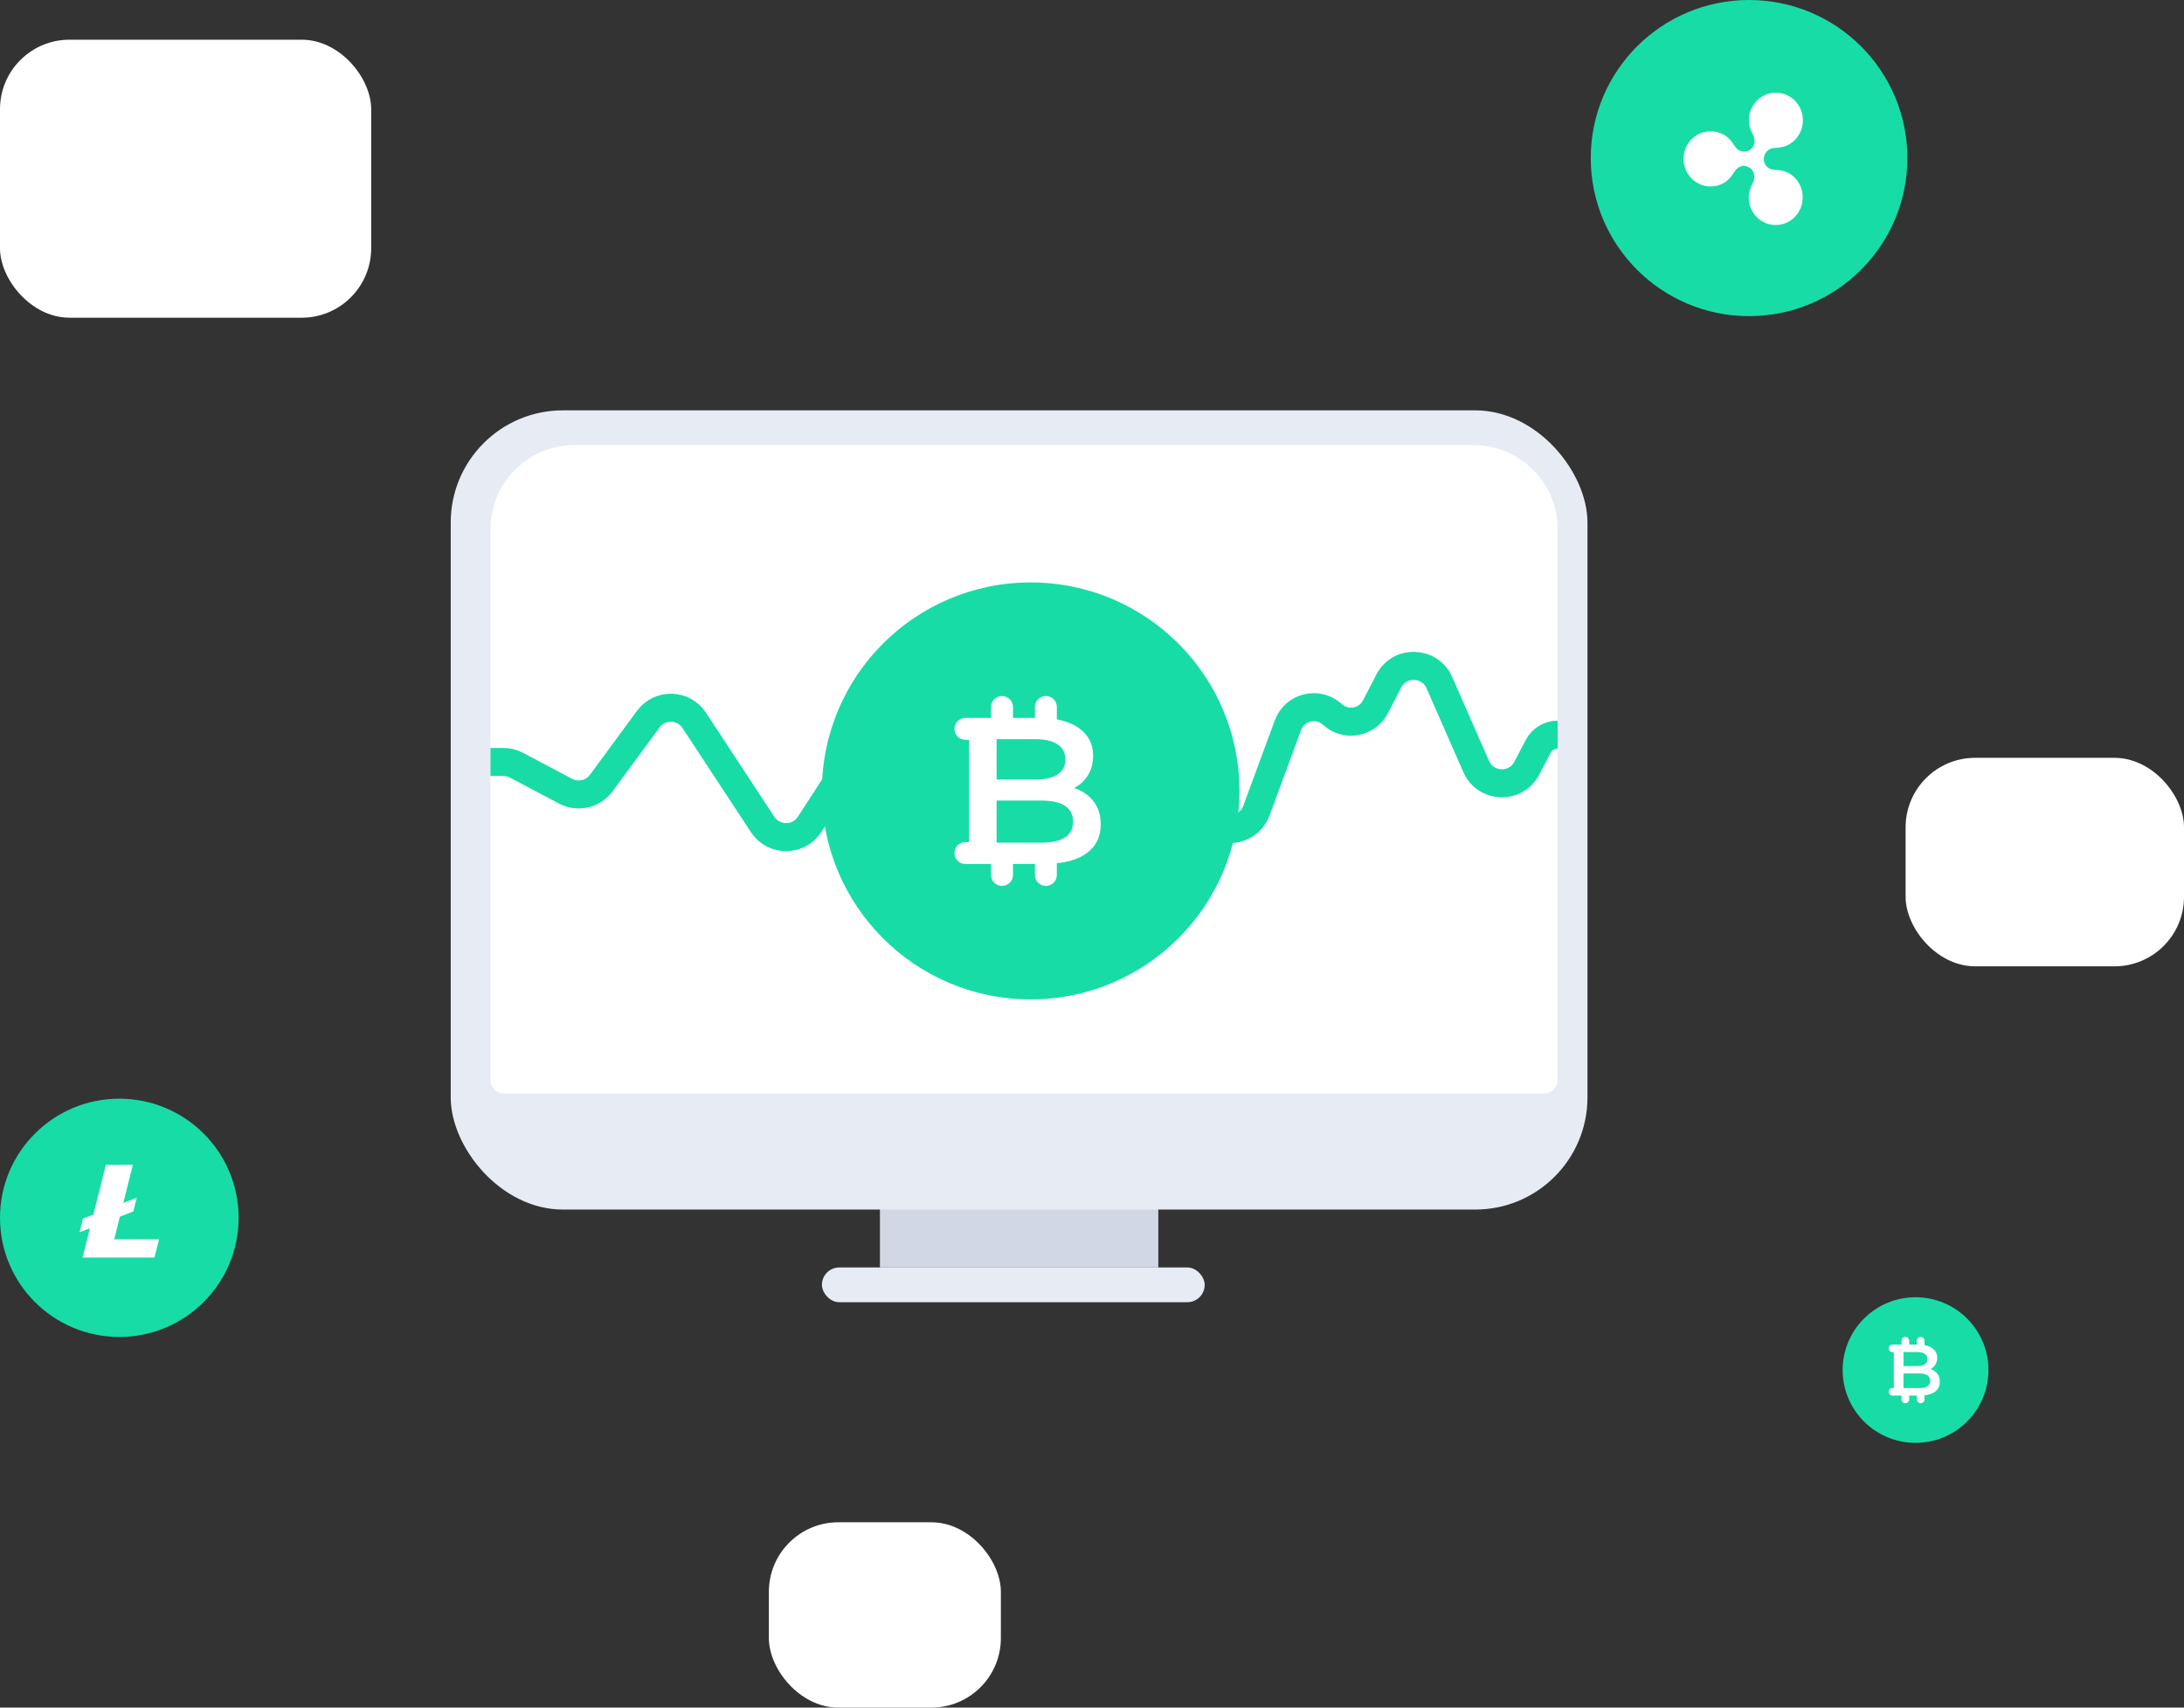 <?xml version="1.0" encoding="UTF-8"?>
<svg width="165px" height="129px" viewBox="0 0 165 129" version="1.1" xmlns="http://www.w3.org/2000/svg" xmlns:xlink="http://www.w3.org/1999/xlink">
    <rect x="0" y="0" width="165" height="129" fill="#333333" stroke="none"/>
    <!-- Generator: Sketch 63.1 (92452) - https://sketch.com -->
    <title>illustration_reg-cta</title>
    <desc>Created with Sketch.</desc>
    <g id="Page-1" stroke="none" stroke-width="1" fill="none" fill-rule="evenodd">
        <g id="illustration_reg-cta">
            <rect id="Rectangle" fill="#FFFFFF" fill-rule="nonzero" x="58.088" y="115" width="17.527" height="14" rx="5.25"></rect>
            <rect id="Rectangle" fill="#FFFFFF" fill-rule="nonzero" x="0" y="3" width="28.043" height="21" rx="5.25"></rect>
            <rect id="Rectangle" fill="#FFFFFF" fill-rule="nonzero" x="143.968" y="57.25" width="21.032" height="15.75" rx="5.25"></rect>
            <rect id="Rectangle" fill="#D1D7E4" fill-rule="nonzero" x="66.478" y="87" width="21.032" height="8.75"></rect>
            <rect id="Rectangle" fill="#E7EBF4" fill-rule="nonzero" x="34.052" y="31" width="85.88" height="60.375" rx="8.474"></rect>
            <rect id="Rectangle" fill="#E7EBF4" fill-rule="nonzero" x="62.095" y="95.75" width="28.919" height="2.625" rx="1.312"></rect>
            <path d="M37.056,39.98 C37.056,36.47 39.901,33.625 43.411,33.625 L111.323,33.625 C114.832,33.625 117.678,36.47 117.678,39.98 L117.678,81.566 C117.678,82.151 117.204,82.625 116.619,82.625 L38.115,82.625 C37.53,82.625 37.056,82.151 37.056,81.566 L37.056,39.98 Z" id="Path" fill="#FFFFFF" fill-rule="nonzero"></path>
            <path d="M37.056,57.562 L38.032,57.562 C38.377,57.562 38.718,57.647 39.023,57.809 L42.731,59.77 C43.659,60.261 44.806,59.999 45.428,59.153 L48.974,54.33 C49.849,53.14 51.641,53.187 52.451,54.421 L57.619,62.287 C58.459,63.565 60.336,63.559 61.168,62.276 L64.222,57.562 L70.582,49.108 C71.26,48.207 72.525,47.995 73.46,48.625 L80.736,53.533 C80.827,53.594 80.912,53.662 80.992,53.736 L86.859,59.175 C86.957,59.267 87.064,59.348 87.177,59.419 L91.81,62.31 C92.949,63.021 94.453,62.506 94.918,61.247 L97.306,54.782 C97.818,53.395 99.574,52.971 100.663,53.971 L100.663,53.971 C101.673,54.898 103.288,54.611 103.917,53.393 L104.92,51.447 C105.737,49.864 108.026,49.935 108.743,51.567 L111.527,57.908 C112.24,59.533 114.517,59.613 115.342,58.041 L116.211,56.387 C116.497,55.842 117.062,55.5 117.678,55.5 L117.678,55.5" id="Path" stroke="#18DCA6" stroke-width="2.118"></path>
            <ellipse id="Oval" fill="#18DCA6" fill-rule="nonzero" cx="77.868" cy="59.75" rx="15.774" ry="15.75"></ellipse>
            <ellipse id="Oval" fill="#18DCA6" fill-rule="nonzero" cx="132.141" cy="11.941" rx="11.96" ry="11.941"></ellipse>
            <path d="M135.182,13.104 C134.838,12.902 134.447,12.841 134.062,12.827 C133.74,12.818 133.258,12.601 133.258,12 C133.258,11.554 133.612,11.192 134.066,11.173 C134.452,11.159 134.842,11.098 135.187,10.896 C135.82,10.525 136.206,9.834 136.206,9.087 C136.206,8.34 135.816,7.649 135.187,7.278 C134.553,6.907 133.777,6.907 133.148,7.278 C132.514,7.649 132.129,8.34 132.129,9.087 C132.129,9.491 132.271,9.862 132.45,10.21 C132.601,10.501 132.675,11.042 132.161,11.347 C131.775,11.572 131.293,11.431 131.054,11.037 C130.852,10.703 130.609,10.393 130.264,10.191 C129.631,9.82 128.855,9.82 128.226,10.191 C127.583,10.562 127.192,11.253 127.192,12 C127.192,12.747 127.583,13.438 128.212,13.809 C128.845,14.18 129.621,14.18 130.251,13.809 C130.595,13.607 130.838,13.297 131.04,12.963 C131.206,12.691 131.623,12.343 132.147,12.653 C132.533,12.879 132.652,13.377 132.436,13.79 C132.257,14.133 132.115,14.509 132.115,14.913 C132.115,15.66 132.505,16.351 133.134,16.722 C133.768,17.093 134.544,17.093 135.173,16.722 C135.807,16.351 136.192,15.66 136.192,14.913 C136.201,14.166 135.811,13.475 135.182,13.104 Z" id="Path" fill="#FFFFFF" fill-rule="nonzero"></path>
            <ellipse id="Oval" fill="#18DCA6" fill-rule="nonzero" cx="9.014" cy="92" rx="9.014" ry="9"></ellipse>
            <polygon id="Path" fill="#FFFFFF" fill-rule="nonzero" points="8.628 93.624 9.056 91.912 10.071 91.519 10.323 90.513 10.315 90.488 9.316 90.875 10.035 88 7.995 88 7.054 91.752 6.268 92.056 6.009 93.093 6.794 92.789 6.239 95 11.67 95 12.018 93.624"></polygon>
            <ellipse id="Oval" fill="#18DCA6" fill-rule="nonzero" cx="144.719" cy="103.5" rx="5.508" ry="5.5"></ellipse>
            <path d="M143.66,101.285 C143.66,101.125 143.79,100.996 143.949,100.996 C144.109,100.996 144.238,101.125 144.238,101.285 L144.238,101.575 L144.817,101.575 L144.817,101.285 C144.817,101.125 144.946,100.996 145.106,100.996 C145.265,100.996 145.395,101.125 145.395,101.285 L145.395,101.614 C145.63,101.657 145.824,101.734 145.978,101.845 C146.227,102.021 146.352,102.265 146.352,102.577 C146.352,102.768 146.308,102.936 146.218,103.083 C146.129,103.23 146.006,103.344 145.85,103.424 C146.066,103.494 146.237,103.612 146.363,103.777 C146.49,103.938 146.553,104.14 146.553,104.382 C146.553,104.716 146.423,104.975 146.162,105.158 C145.971,105.291 145.715,105.374 145.395,105.409 L145.395,105.716 C145.395,105.876 145.265,106.005 145.106,106.005 C144.946,106.005 144.817,105.876 144.817,105.716 L144.817,105.428 L144.238,105.428 L144.238,105.716 C144.238,105.876 144.109,106.005 143.949,106.005 C143.79,106.005 143.66,105.876 143.66,105.716 L143.66,105.428 L143.08,105.428 L143.08,105.428 L142.984,105.428 C142.825,105.428 142.695,105.298 142.695,105.139 C142.695,104.979 142.825,104.85 142.984,104.85 L143.08,104.85 L143.08,102.153 L142.984,102.153 C142.825,102.153 142.695,102.023 142.695,101.864 C142.695,101.704 142.825,101.575 142.984,101.575 L143.08,101.575 L143.371,101.575 L143.66,101.575 L143.66,101.285 Z M143.806,102.136 L143.806,103.199 L144.833,103.199 C145.086,103.199 145.28,103.155 145.414,103.067 C145.552,102.975 145.621,102.843 145.621,102.67 C145.621,102.494 145.552,102.362 145.414,102.274 C145.28,102.182 145.086,102.136 144.833,102.136 L143.806,102.136 Z M144.978,104.867 C145.541,104.867 145.822,104.681 145.822,104.311 C145.822,103.94 145.541,103.755 144.978,103.755 L143.806,103.755 L143.806,104.867 L144.978,104.867 Z" id="Shape" fill="#FFFFFF"></path>
            <path d="M74.872,53.409 C74.872,52.951 75.243,52.58 75.701,52.58 C76.159,52.58 76.53,52.951 76.53,53.409 L76.53,54.234 L78.186,54.234 L78.186,53.409 C78.186,52.951 78.557,52.58 79.015,52.58 C79.472,52.58 79.844,52.951 79.844,53.409 L79.844,54.348 C80.516,54.469 81.072,54.689 81.513,55.007 C82.227,55.511 82.584,56.21 82.584,57.103 C82.584,57.65 82.456,58.133 82.2,58.554 C81.945,58.974 81.593,59.3 81.145,59.531 C81.763,59.731 82.254,60.067 82.616,60.54 C82.979,61.002 83.16,61.58 83.16,62.274 C83.16,63.23 82.787,63.971 82.041,64.497 C81.492,64.875 80.76,65.114 79.844,65.215 L79.844,66.097 C79.844,66.555 79.472,66.926 79.015,66.926 C78.557,66.926 78.186,66.555 78.186,66.097 L78.186,65.269 L76.53,65.269 L76.53,66.097 C76.53,66.555 76.159,66.926 75.701,66.926 C75.243,66.926 74.872,66.555 74.872,66.097 L74.872,65.269 L74.114,65.269 C74.091,65.271 74.068,65.272 74.045,65.272 L72.937,65.272 C72.48,65.272 72.109,64.901 72.109,64.444 C72.109,63.987 72.48,63.617 72.937,63.617 L73.214,63.617 L73.214,55.89 L72.937,55.89 C72.48,55.89 72.109,55.519 72.109,55.062 C72.109,54.605 72.48,54.234 72.937,54.234 L73.214,54.234 L74.045,54.234 L74.872,54.234 L74.872,53.409 Z M75.293,55.842 L75.293,58.885 L78.235,58.885 C78.96,58.885 79.514,58.759 79.898,58.506 C80.292,58.244 80.489,57.865 80.489,57.371 C80.489,56.867 80.292,56.489 79.898,56.236 C79.514,55.974 78.96,55.842 78.235,55.842 L75.293,55.842 Z M78.651,63.661 C80.26,63.661 81.065,63.13 81.065,62.069 C81.065,61.008 80.26,60.477 78.651,60.477 L75.293,60.477 L75.293,63.661 L78.651,63.661 Z" id="Shape" fill="#FFFFFF"></path>
        </g>
    </g>
</svg>
